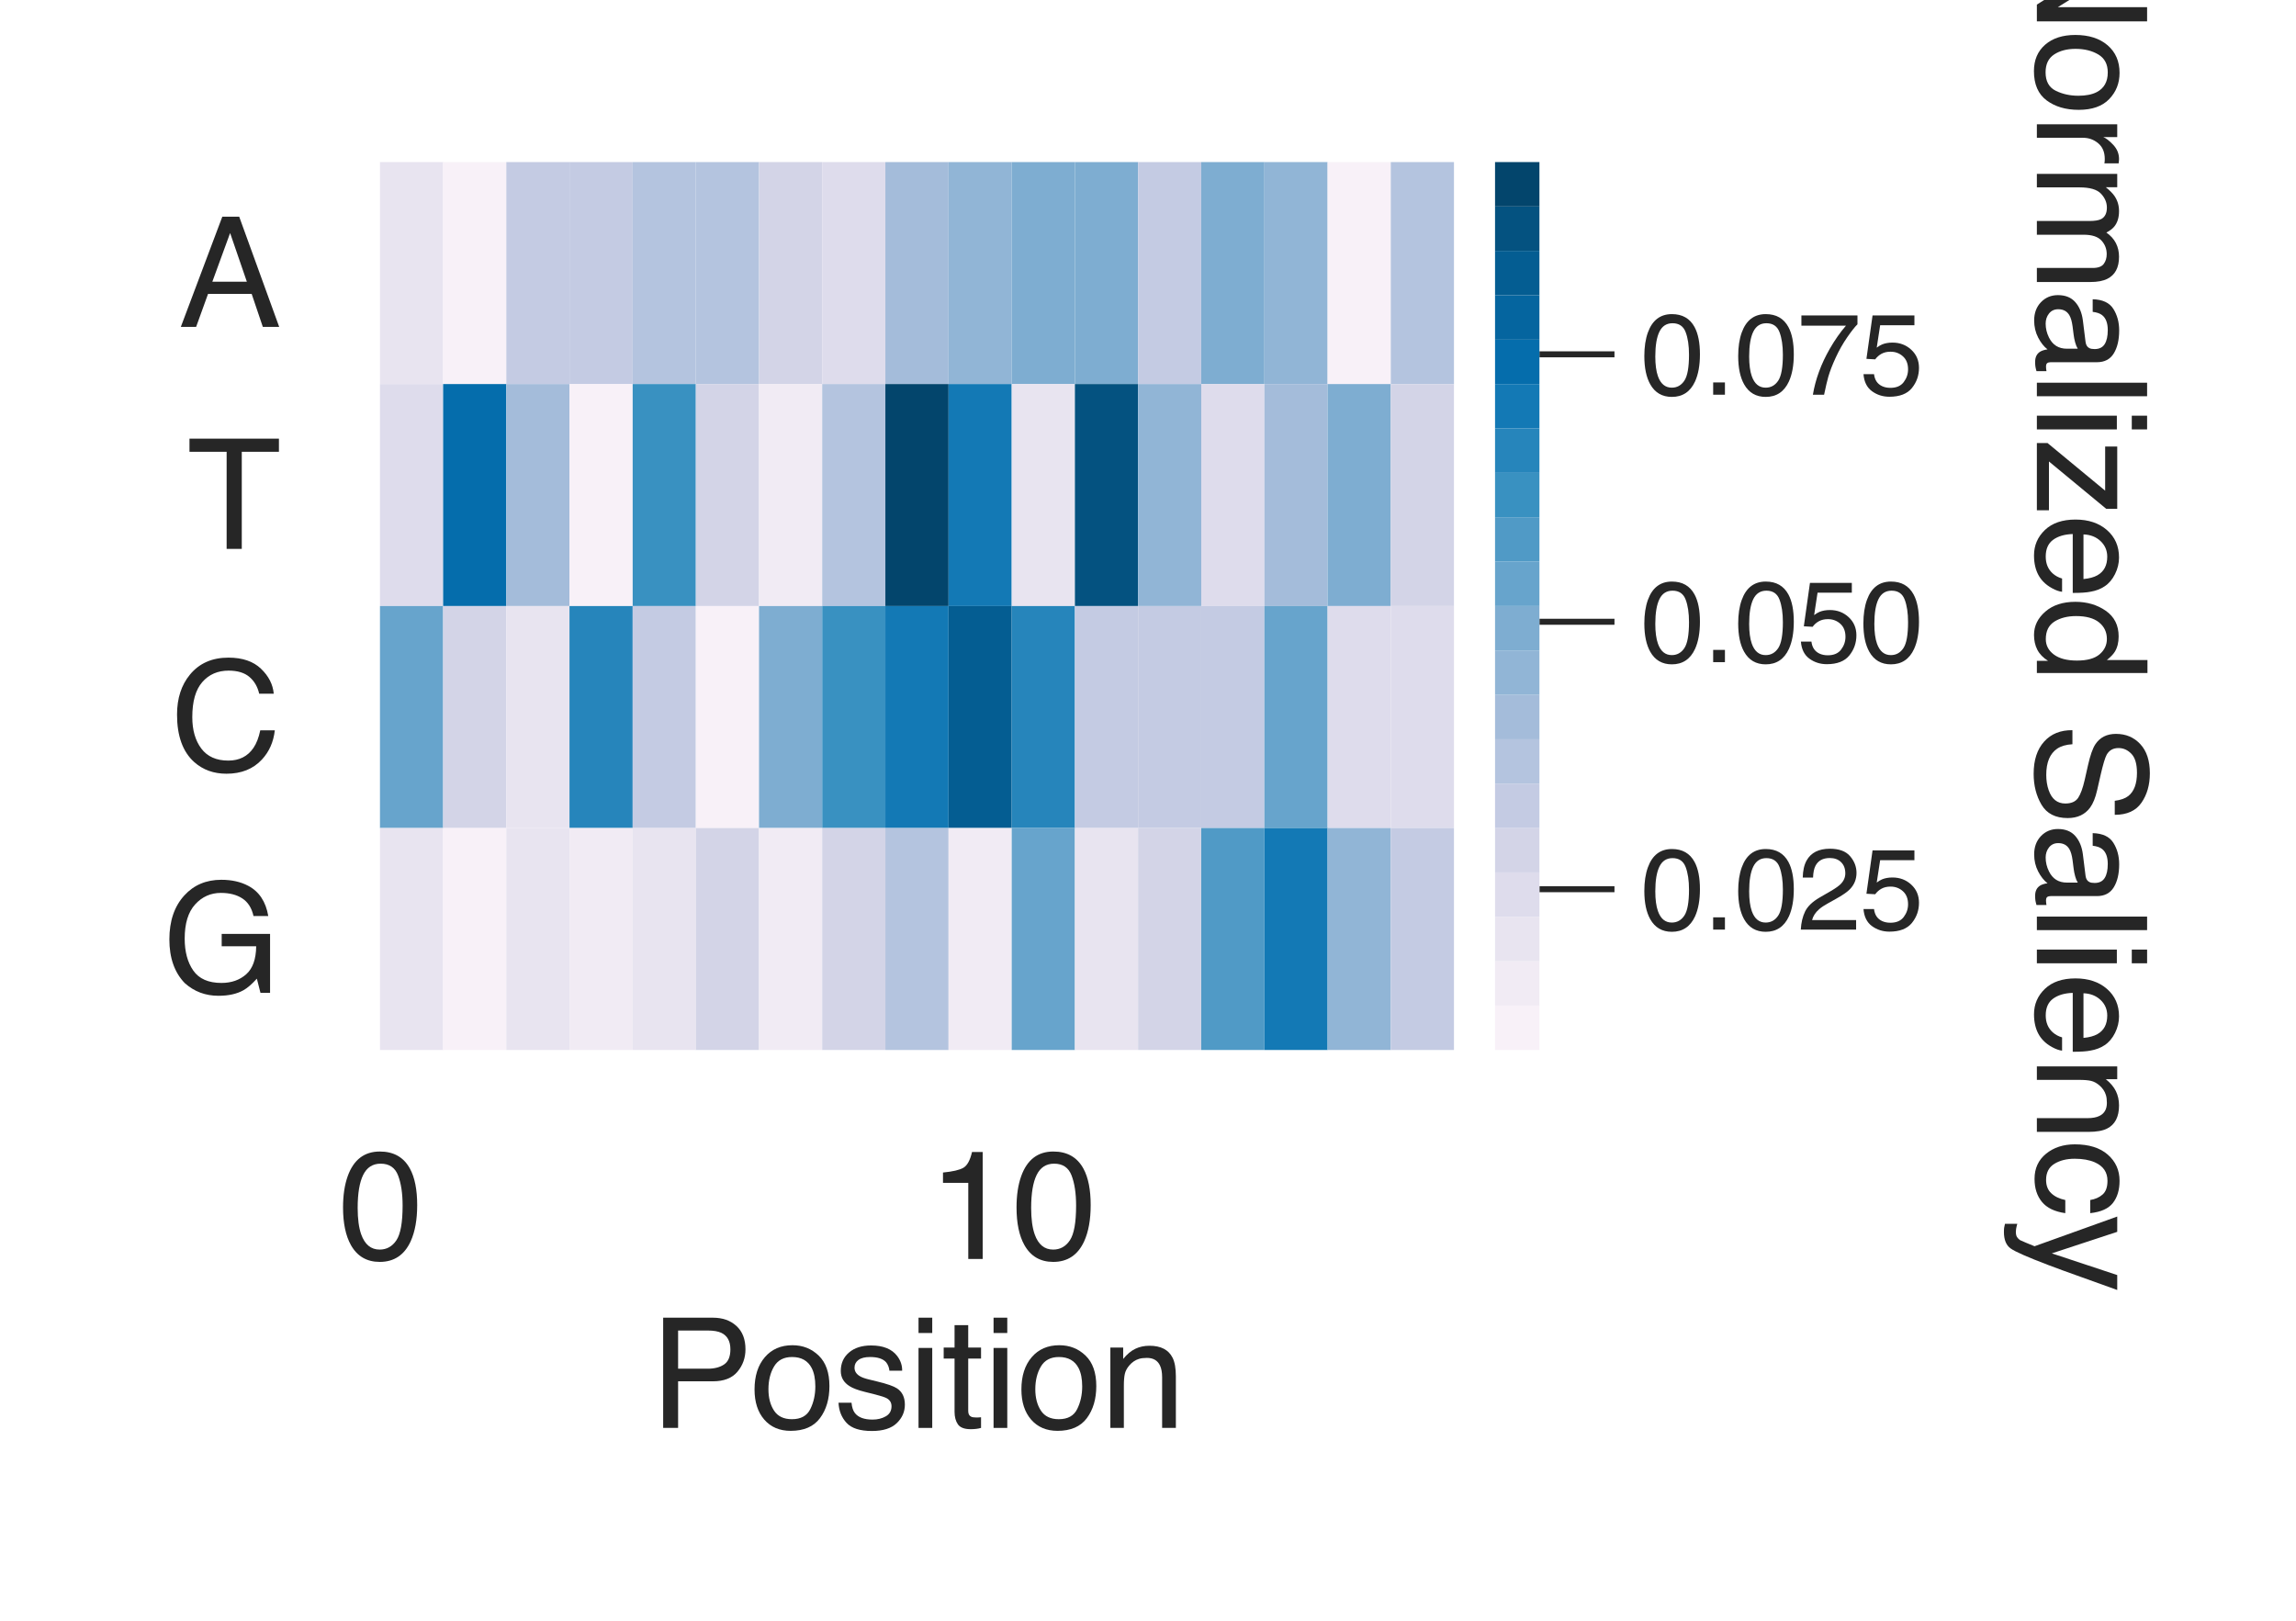 <?xml version="1.0" encoding="utf-8" standalone="no"?>
<!DOCTYPE svg PUBLIC "-//W3C//DTD SVG 1.1//EN"
  "http://www.w3.org/Graphics/SVG/1.1/DTD/svg11.dtd">
<svg height="216pt" version="1.1" viewBox="0 0 306 216" width="306pt" xmlns="http://www.w3.org/2000/svg" xmlns:xlink="http://www.w3.org/1999/xlink">
 <defs>
  <style type="text/css">*{stroke-linecap:butt;stroke-linejoin:round;}</style>
 </defs>
 <g id="figure_1">
  <g id="patch_1">
   <path d="M 0 216 
L 306 216 
L 306 0 
L 0 0 
z
" style="fill:#ffffff;"/>
  </g>
  <g id="axes_1">
   <g id="patch_2">
    <path d="M 50.64 139.94 
L 193.777 139.94 
L 193.777 21.6 
L 50.64 21.6 
z
" style="fill:#ffffff;"/>
   </g>
   <g id="matplotlib.axis_1">
    <g id="xtick_1">
     <g id="text_1">
      <!-- 0 -->
      <g style="fill:#262626;" transform="translate(45.079 167.787)scale(0.2 -0.2)">
       <defs>
        <path d="M 1731 4475 
Q 2600 4475 2988 3759 
Q 3288 3206 3288 2244 
Q 3288 1331 3016 734 
Q 2622 -122 1728 -122 
Q 922 -122 528 578 
Q 200 1163 200 2147 
Q 200 2909 397 3456 
Q 766 4475 1731 4475 
z
M 1725 391 
Q 2163 391 2422 778 
Q 2681 1166 2681 2222 
Q 2681 2984 2493 3476 
Q 2306 3969 1766 3969 
Q 1269 3969 1039 3501 
Q 809 3034 809 2125 
Q 809 1441 956 1025 
Q 1181 391 1725 391 
z
" id="Helvetica-30" transform="scale(0.016)"/>
       </defs>
       <use xlink:href="#Helvetica-30"/>
      </g>
     </g>
    </g>
    <g id="xtick_2">
     <g id="text_2">
      <!-- 10 -->
      <g style="fill:#262626;" transform="translate(123.716 167.787)scale(0.2 -0.2)">
       <defs>
        <path d="M 613 3169 
L 613 3600 
Q 1222 3659 1462 3798 
Q 1703 3938 1822 4456 
L 2266 4456 
L 2266 0 
L 1666 0 
L 1666 3169 
L 613 3169 
z
" id="Helvetica-31" transform="scale(0.016)"/>
       </defs>
       <use xlink:href="#Helvetica-31"/>
       <use x="55.615" xlink:href="#Helvetica-30"/>
      </g>
     </g>
    </g>
    <g id="text_3">
     <!-- Position -->
     <g style="fill:#262626;" transform="translate(86.633 190.303)scale(0.2 -0.2)">
      <defs>
       <path d="M 547 4591 
L 2613 4591 
Q 3225 4591 3600 4245 
Q 3975 3900 3975 3275 
Q 3975 2738 3640 2339 
Q 3306 1941 2613 1941 
L 1169 1941 
L 1169 0 
L 547 0 
L 547 4591 
z
M 3347 3272 
Q 3347 3778 2972 3959 
Q 2766 4056 2406 4056 
L 1169 4056 
L 1169 2466 
L 2406 2466 
Q 2825 2466 3086 2644 
Q 3347 2822 3347 3272 
z
" id="Helvetica-50" transform="scale(0.016)"/>
       <path d="M 1741 363 
Q 2300 363 2508 786 
Q 2716 1209 2716 1728 
Q 2716 2197 2566 2491 
Q 2328 2953 1747 2953 
Q 1231 2953 997 2559 
Q 763 2166 763 1609 
Q 763 1075 997 719 
Q 1231 363 1741 363 
z
M 1763 3444 
Q 2409 3444 2856 3012 
Q 3303 2581 3303 1744 
Q 3303 934 2909 406 
Q 2516 -122 1688 -122 
Q 997 -122 590 345 
Q 184 813 184 1600 
Q 184 2444 612 2944 
Q 1041 3444 1763 3444 
z
M 1744 3428 
L 1744 3428 
z
" id="Helvetica-6f" transform="scale(0.016)"/>
       <path d="M 747 1050 
Q 772 769 888 619 
Q 1100 347 1625 347 
Q 1938 347 2175 483 
Q 2413 619 2413 903 
Q 2413 1119 2222 1231 
Q 2100 1300 1741 1391 
L 1294 1503 
Q 866 1609 663 1741 
Q 300 1969 300 2372 
Q 300 2847 642 3140 
Q 984 3434 1563 3434 
Q 2319 3434 2653 2991 
Q 2863 2709 2856 2384 
L 2325 2384 
Q 2309 2575 2191 2731 
Q 1997 2953 1519 2953 
Q 1200 2953 1036 2831 
Q 872 2709 872 2509 
Q 872 2291 1088 2159 
Q 1213 2081 1456 2022 
L 1828 1931 
Q 2434 1784 2641 1647 
Q 2969 1431 2969 969 
Q 2969 522 2630 197 
Q 2291 -128 1597 -128 
Q 850 -128 539 211 
Q 228 550 206 1050 
L 747 1050 
z
M 1578 3428 
L 1578 3428 
z
" id="Helvetica-73" transform="scale(0.016)"/>
       <path d="M 413 3331 
L 984 3331 
L 984 0 
L 413 0 
L 413 3331 
z
M 413 4591 
L 984 4591 
L 984 3953 
L 413 3953 
L 413 4591 
z
" id="Helvetica-69" transform="scale(0.016)"/>
       <path d="M 525 4281 
L 1094 4281 
L 1094 3347 
L 1628 3347 
L 1628 2888 
L 1094 2888 
L 1094 703 
Q 1094 528 1213 469 
Q 1278 434 1431 434 
Q 1472 434 1519 436 
Q 1566 438 1628 444 
L 1628 0 
Q 1531 -28 1426 -40 
Q 1322 -53 1200 -53 
Q 806 -53 665 148 
Q 525 350 525 672 
L 525 2888 
L 72 2888 
L 72 3347 
L 525 3347 
L 525 4281 
z
" id="Helvetica-74" transform="scale(0.016)"/>
       <path d="M 413 3347 
L 947 3347 
L 947 2872 
Q 1184 3166 1450 3294 
Q 1716 3422 2041 3422 
Q 2753 3422 3003 2925 
Q 3141 2653 3141 2147 
L 3141 0 
L 2569 0 
L 2569 2109 
Q 2569 2416 2478 2603 
Q 2328 2916 1934 2916 
Q 1734 2916 1606 2875 
Q 1375 2806 1200 2600 
Q 1059 2434 1017 2257 
Q 975 2081 975 1753 
L 975 0 
L 413 0 
L 413 3347 
z
M 1734 3428 
L 1734 3428 
z
" id="Helvetica-6e" transform="scale(0.016)"/>
      </defs>
      <use xlink:href="#Helvetica-50"/>
      <use x="66.699" xlink:href="#Helvetica-6f"/>
      <use x="122.314" xlink:href="#Helvetica-73"/>
      <use x="172.314" xlink:href="#Helvetica-69"/>
      <use x="194.531" xlink:href="#Helvetica-74"/>
      <use x="222.314" xlink:href="#Helvetica-69"/>
      <use x="244.531" xlink:href="#Helvetica-6f"/>
      <use x="300.146" xlink:href="#Helvetica-6e"/>
     </g>
    </g>
   </g>
   <g id="matplotlib.axis_2">
    <g id="ytick_1">
     <g id="text_4">
      <!-- A -->
      <g style="fill:#262626;" transform="translate(23.799 43.566)scale(0.2 -0.2)">
       <defs>
        <path d="M 2844 1881 
L 2147 3909 
L 1406 1881 
L 2844 1881 
z
M 1822 4591 
L 2525 4591 
L 4191 0 
L 3509 0 
L 3044 1375 
L 1228 1375 
L 731 0 
L 94 0 
L 1822 4591 
z
M 2144 4591 
L 2144 4591 
z
" id="Helvetica-41" transform="scale(0.016)"/>
       </defs>
       <use xlink:href="#Helvetica-41"/>
      </g>
     </g>
    </g>
    <g id="ytick_2">
     <g id="text_5">
      <!-- T -->
      <g style="fill:#262626;" transform="translate(24.924 73.151)scale(0.2 -0.2)">
       <defs>
        <path d="M 3828 4591 
L 3828 4044 
L 2281 4044 
L 2281 0 
L 1650 0 
L 1650 4044 
L 103 4044 
L 103 4591 
L 3828 4591 
z
" id="Helvetica-54" transform="scale(0.016)"/>
       </defs>
       <use xlink:href="#Helvetica-54"/>
      </g>
     </g>
    </g>
    <g id="ytick_3">
     <g id="text_6">
      <!-- C -->
      <g style="fill:#262626;" transform="translate(22.696 102.736)scale(0.2 -0.2)">
       <defs>
        <path d="M 2422 4716 
Q 3294 4716 3775 4256 
Q 4256 3797 4309 3213 
L 3703 3213 
Q 3600 3656 3292 3915 
Q 2984 4175 2428 4175 
Q 1750 4175 1333 3698 
Q 916 3222 916 2238 
Q 916 1431 1292 929 
Q 1669 428 2416 428 
Q 3103 428 3463 956 
Q 3653 1234 3747 1688 
L 4353 1688 
Q 4272 963 3816 472 
Q 3269 -119 2341 -119 
Q 1541 -119 997 366 
Q 281 1006 281 2344 
Q 281 3359 819 4009 
Q 1400 4716 2422 4716 
z
M 2297 4716 
L 2297 4716 
z
" id="Helvetica-43" transform="scale(0.016)"/>
       </defs>
       <use xlink:href="#Helvetica-43"/>
      </g>
     </g>
    </g>
    <g id="ytick_4">
     <g id="text_7">
      <!-- G -->
      <g style="fill:#262626;" transform="translate(21.584 132.321)scale(0.2 -0.2)">
       <defs>
        <path d="M 2472 4709 
Q 3119 4709 3591 4459 
Q 4275 4100 4428 3200 
L 3813 3200 
Q 3700 3703 3347 3933 
Q 2994 4163 2456 4163 
Q 1819 4163 1383 3684 
Q 947 3206 947 2259 
Q 947 1441 1306 927 
Q 1666 413 2478 413 
Q 3100 413 3508 773 
Q 3916 1134 3925 1941 
L 2488 1941 
L 2488 2456 
L 4503 2456 
L 4503 0 
L 4103 0 
L 3953 591 
Q 3638 244 3394 109 
Q 2984 -122 2353 -122 
Q 1538 -122 950 406 
Q 309 1069 309 2225 
Q 309 3378 934 4059 
Q 1528 4709 2472 4709 
z
M 2369 4716 
L 2369 4716 
z
" id="Helvetica-47" transform="scale(0.016)"/>
       </defs>
       <use xlink:href="#Helvetica-47"/>
      </g>
     </g>
    </g>
   </g>
   <g id="QuadMesh_1">
    <path clip-path="url(#p5a7e653852)" d="M 50.64 21.6 
L 59.06 21.6 
L 59.06 51.185 
L 50.64 51.185 
L 50.64 21.6 
" style="fill:#e8e4f0;"/>
    <path clip-path="url(#p5a7e653852)" d="M 59.06 21.6 
L 67.48 21.6 
L 67.48 51.185 
L 59.06 51.185 
L 59.06 21.6 
" style="fill:#f8f1f8;"/>
    <path clip-path="url(#p5a7e653852)" d="M 67.48 21.6 
L 75.899 21.6 
L 75.899 51.185 
L 67.48 51.185 
L 67.48 21.6 
" style="fill:#c4cbe3;"/>
    <path clip-path="url(#p5a7e653852)" d="M 75.899 21.6 
L 84.319 21.6 
L 84.319 51.185 
L 75.899 51.185 
L 75.899 21.6 
" style="fill:#c4cbe3;"/>
    <path clip-path="url(#p5a7e653852)" d="M 84.319 21.6 
L 92.739 21.6 
L 92.739 51.185 
L 84.319 51.185 
L 84.319 21.6 
" style="fill:#b4c4df;"/>
    <path clip-path="url(#p5a7e653852)" d="M 92.739 21.6 
L 101.159 21.6 
L 101.159 51.185 
L 92.739 51.185 
L 92.739 21.6 
" style="fill:#b4c4df;"/>
    <path clip-path="url(#p5a7e653852)" d="M 101.159 21.6 
L 109.579 21.6 
L 109.579 51.185 
L 101.159 51.185 
L 101.159 21.6 
" style="fill:#d3d4e7;"/>
    <path clip-path="url(#p5a7e653852)" d="M 109.579 21.6 
L 117.998 21.6 
L 117.998 51.185 
L 109.579 51.185 
L 109.579 21.6 
" style="fill:#dedcec;"/>
    <path clip-path="url(#p5a7e653852)" d="M 117.998 21.6 
L 126.418 21.6 
L 126.418 51.185 
L 117.998 51.185 
L 117.998 21.6 
" style="fill:#a4bcda;"/>
    <path clip-path="url(#p5a7e653852)" d="M 126.418 21.6 
L 134.838 21.6 
L 134.838 51.185 
L 126.418 51.185 
L 126.418 21.6 
" style="fill:#91b5d6;"/>
    <path clip-path="url(#p5a7e653852)" d="M 134.838 21.6 
L 143.258 21.6 
L 143.258 51.185 
L 134.838 51.185 
L 134.838 21.6 
" style="fill:#7eadd1;"/>
    <path clip-path="url(#p5a7e653852)" d="M 143.258 21.6 
L 151.678 21.6 
L 151.678 51.185 
L 143.258 51.185 
L 143.258 21.6 
" style="fill:#7eadd1;"/>
    <path clip-path="url(#p5a7e653852)" d="M 151.678 21.6 
L 160.097 21.6 
L 160.097 51.185 
L 151.678 51.185 
L 151.678 21.6 
" style="fill:#c4cbe3;"/>
    <path clip-path="url(#p5a7e653852)" d="M 160.097 21.6 
L 168.517 21.6 
L 168.517 51.185 
L 160.097 51.185 
L 160.097 21.6 
" style="fill:#7eadd1;"/>
    <path clip-path="url(#p5a7e653852)" d="M 168.517 21.6 
L 176.937 21.6 
L 176.937 51.185 
L 168.517 51.185 
L 168.517 21.6 
" style="fill:#91b5d6;"/>
    <path clip-path="url(#p5a7e653852)" d="M 176.937 21.6 
L 185.357 21.6 
L 185.357 51.185 
L 176.937 51.185 
L 176.937 21.6 
" style="fill:#f8f1f8;"/>
    <path clip-path="url(#p5a7e653852)" d="M 185.357 21.6 
L 193.777 21.6 
L 193.777 51.185 
L 185.357 51.185 
L 185.357 21.6 
" style="fill:#b4c4df;"/>
    <path clip-path="url(#p5a7e653852)" d="M 50.64 51.185 
L 59.06 51.185 
L 59.06 80.77 
L 50.64 80.77 
L 50.64 51.185 
" style="fill:#dedcec;"/>
    <path clip-path="url(#p5a7e653852)" d="M 59.06 51.185 
L 67.48 51.185 
L 67.48 80.77 
L 59.06 80.77 
L 59.06 51.185 
" style="fill:#056dac;"/>
    <path clip-path="url(#p5a7e653852)" d="M 67.48 51.185 
L 75.899 51.185 
L 75.899 80.77 
L 67.48 80.77 
L 67.48 51.185 
" style="fill:#a4bcda;"/>
    <path clip-path="url(#p5a7e653852)" d="M 75.899 51.185 
L 84.319 51.185 
L 84.319 80.77 
L 75.899 80.77 
L 75.899 51.185 
" style="fill:#f8f1f8;"/>
    <path clip-path="url(#p5a7e653852)" d="M 84.319 51.185 
L 92.739 51.185 
L 92.739 80.77 
L 84.319 80.77 
L 84.319 51.185 
" style="fill:#3991c1;"/>
    <path clip-path="url(#p5a7e653852)" d="M 92.739 51.185 
L 101.159 51.185 
L 101.159 80.77 
L 92.739 80.77 
L 92.739 51.185 
" style="fill:#d3d4e7;"/>
    <path clip-path="url(#p5a7e653852)" d="M 101.159 51.185 
L 109.579 51.185 
L 109.579 80.77 
L 101.159 80.77 
L 101.159 51.185 
" style="fill:#f1ebf4;"/>
    <path clip-path="url(#p5a7e653852)" d="M 109.579 51.185 
L 117.998 51.185 
L 117.998 80.77 
L 109.579 80.77 
L 109.579 51.185 
" style="fill:#b4c4df;"/>
    <path clip-path="url(#p5a7e653852)" d="M 117.998 51.185 
L 126.418 51.185 
L 126.418 80.77 
L 117.998 80.77 
L 117.998 51.185 
" style="fill:#03456c;"/>
    <path clip-path="url(#p5a7e653852)" d="M 126.418 51.185 
L 134.838 51.185 
L 134.838 80.77 
L 126.418 80.77 
L 126.418 51.185 
" style="fill:#1379b5;"/>
    <path clip-path="url(#p5a7e653852)" d="M 134.838 51.185 
L 143.258 51.185 
L 143.258 80.77 
L 134.838 80.77 
L 134.838 51.185 
" style="fill:#e8e4f0;"/>
    <path clip-path="url(#p5a7e653852)" d="M 143.258 51.185 
L 151.678 51.185 
L 151.678 80.77 
L 143.258 80.77 
L 143.258 51.185 
" style="fill:#045280;"/>
    <path clip-path="url(#p5a7e653852)" d="M 151.678 51.185 
L 160.097 51.185 
L 160.097 80.77 
L 151.678 80.77 
L 151.678 51.185 
" style="fill:#91b5d6;"/>
    <path clip-path="url(#p5a7e653852)" d="M 160.097 51.185 
L 168.517 51.185 
L 168.517 80.77 
L 160.097 80.77 
L 160.097 51.185 
" style="fill:#dedcec;"/>
    <path clip-path="url(#p5a7e653852)" d="M 168.517 51.185 
L 176.937 51.185 
L 176.937 80.77 
L 168.517 80.77 
L 168.517 51.185 
" style="fill:#a4bcda;"/>
    <path clip-path="url(#p5a7e653852)" d="M 176.937 51.185 
L 185.357 51.185 
L 185.357 80.77 
L 176.937 80.77 
L 176.937 51.185 
" style="fill:#7eadd1;"/>
    <path clip-path="url(#p5a7e653852)" d="M 185.357 51.185 
L 193.777 51.185 
L 193.777 80.77 
L 185.357 80.77 
L 185.357 51.185 
" style="fill:#d3d4e7;"/>
    <path clip-path="url(#p5a7e653852)" d="M 50.64 80.77 
L 59.06 80.77 
L 59.06 110.355 
L 50.64 110.355 
L 50.64 80.77 
" style="fill:#67a4cc;"/>
    <path clip-path="url(#p5a7e653852)" d="M 59.06 80.77 
L 67.48 80.77 
L 67.48 110.355 
L 59.06 110.355 
L 59.06 80.77 
" style="fill:#d3d4e7;"/>
    <path clip-path="url(#p5a7e653852)" d="M 67.48 80.77 
L 75.899 80.77 
L 75.899 110.355 
L 67.48 110.355 
L 67.48 80.77 
" style="fill:#e8e4f0;"/>
    <path clip-path="url(#p5a7e653852)" d="M 75.899 80.77 
L 84.319 80.77 
L 84.319 110.355 
L 75.899 110.355 
L 75.899 80.77 
" style="fill:#2685bb;"/>
    <path clip-path="url(#p5a7e653852)" d="M 84.319 80.77 
L 92.739 80.77 
L 92.739 110.355 
L 84.319 110.355 
L 84.319 80.77 
" style="fill:#c4cbe3;"/>
    <path clip-path="url(#p5a7e653852)" d="M 92.739 80.77 
L 101.159 80.77 
L 101.159 110.355 
L 92.739 110.355 
L 92.739 80.77 
" style="fill:#f8f1f8;"/>
    <path clip-path="url(#p5a7e653852)" d="M 101.159 80.77 
L 109.579 80.77 
L 109.579 110.355 
L 101.159 110.355 
L 101.159 80.77 
" style="fill:#7eadd1;"/>
    <path clip-path="url(#p5a7e653852)" d="M 109.579 80.77 
L 117.998 80.77 
L 117.998 110.355 
L 109.579 110.355 
L 109.579 80.77 
" style="fill:#3991c1;"/>
    <path clip-path="url(#p5a7e653852)" d="M 117.998 80.77 
L 126.418 80.77 
L 126.418 110.355 
L 117.998 110.355 
L 117.998 80.77 
" style="fill:#1379b5;"/>
    <path clip-path="url(#p5a7e653852)" d="M 126.418 80.77 
L 134.838 80.77 
L 134.838 110.355 
L 126.418 110.355 
L 126.418 80.77 
" style="fill:#045d92;"/>
    <path clip-path="url(#p5a7e653852)" d="M 134.838 80.77 
L 143.258 80.77 
L 143.258 110.355 
L 134.838 110.355 
L 134.838 80.77 
" style="fill:#2685bb;"/>
    <path clip-path="url(#p5a7e653852)" d="M 143.258 80.77 
L 151.678 80.77 
L 151.678 110.355 
L 143.258 110.355 
L 143.258 80.77 
" style="fill:#c4cbe3;"/>
    <path clip-path="url(#p5a7e653852)" d="M 151.678 80.77 
L 160.097 80.77 
L 160.097 110.355 
L 151.678 110.355 
L 151.678 80.77 
" style="fill:#c4cbe3;"/>
    <path clip-path="url(#p5a7e653852)" d="M 160.097 80.77 
L 168.517 80.77 
L 168.517 110.355 
L 160.097 110.355 
L 160.097 80.77 
" style="fill:#c4cbe3;"/>
    <path clip-path="url(#p5a7e653852)" d="M 168.517 80.77 
L 176.937 80.77 
L 176.937 110.355 
L 168.517 110.355 
L 168.517 80.77 
" style="fill:#67a4cc;"/>
    <path clip-path="url(#p5a7e653852)" d="M 176.937 80.77 
L 185.357 80.77 
L 185.357 110.355 
L 176.937 110.355 
L 176.937 80.77 
" style="fill:#dedcec;"/>
    <path clip-path="url(#p5a7e653852)" d="M 185.357 80.77 
L 193.777 80.77 
L 193.777 110.355 
L 185.357 110.355 
L 185.357 80.77 
" style="fill:#dedcec;"/>
    <path clip-path="url(#p5a7e653852)" d="M 50.64 110.355 
L 59.06 110.355 
L 59.06 139.94 
L 50.64 139.94 
L 50.64 110.355 
" style="fill:#e8e4f0;"/>
    <path clip-path="url(#p5a7e653852)" d="M 59.06 110.355 
L 67.48 110.355 
L 67.48 139.94 
L 59.06 139.94 
L 59.06 110.355 
" style="fill:#f8f1f8;"/>
    <path clip-path="url(#p5a7e653852)" d="M 67.48 110.355 
L 75.899 110.355 
L 75.899 139.94 
L 67.48 139.94 
L 67.48 110.355 
" style="fill:#e8e4f0;"/>
    <path clip-path="url(#p5a7e653852)" d="M 75.899 110.355 
L 84.319 110.355 
L 84.319 139.94 
L 75.899 139.94 
L 75.899 110.355 
" style="fill:#f1ebf4;"/>
    <path clip-path="url(#p5a7e653852)" d="M 84.319 110.355 
L 92.739 110.355 
L 92.739 139.94 
L 84.319 139.94 
L 84.319 110.355 
" style="fill:#e8e4f0;"/>
    <path clip-path="url(#p5a7e653852)" d="M 92.739 110.355 
L 101.159 110.355 
L 101.159 139.94 
L 92.739 139.94 
L 92.739 110.355 
" style="fill:#d3d4e7;"/>
    <path clip-path="url(#p5a7e653852)" d="M 101.159 110.355 
L 109.579 110.355 
L 109.579 139.94 
L 101.159 139.94 
L 101.159 110.355 
" style="fill:#f1ebf4;"/>
    <path clip-path="url(#p5a7e653852)" d="M 109.579 110.355 
L 117.998 110.355 
L 117.998 139.94 
L 109.579 139.94 
L 109.579 110.355 
" style="fill:#d3d4e7;"/>
    <path clip-path="url(#p5a7e653852)" d="M 117.998 110.355 
L 126.418 110.355 
L 126.418 139.94 
L 117.998 139.94 
L 117.998 110.355 
" style="fill:#b4c4df;"/>
    <path clip-path="url(#p5a7e653852)" d="M 126.418 110.355 
L 134.838 110.355 
L 134.838 139.94 
L 126.418 139.94 
L 126.418 110.355 
" style="fill:#f1ebf4;"/>
    <path clip-path="url(#p5a7e653852)" d="M 134.838 110.355 
L 143.258 110.355 
L 143.258 139.94 
L 134.838 139.94 
L 134.838 110.355 
" style="fill:#67a4cc;"/>
    <path clip-path="url(#p5a7e653852)" d="M 143.258 110.355 
L 151.678 110.355 
L 151.678 139.94 
L 143.258 139.94 
L 143.258 110.355 
" style="fill:#e8e4f0;"/>
    <path clip-path="url(#p5a7e653852)" d="M 151.678 110.355 
L 160.097 110.355 
L 160.097 139.94 
L 151.678 139.94 
L 151.678 110.355 
" style="fill:#d3d4e7;"/>
    <path clip-path="url(#p5a7e653852)" d="M 160.097 110.355 
L 168.517 110.355 
L 168.517 139.94 
L 160.097 139.94 
L 160.097 110.355 
" style="fill:#509ac6;"/>
    <path clip-path="url(#p5a7e653852)" d="M 168.517 110.355 
L 176.937 110.355 
L 176.937 139.94 
L 168.517 139.94 
L 168.517 110.355 
" style="fill:#1379b5;"/>
    <path clip-path="url(#p5a7e653852)" d="M 176.937 110.355 
L 185.357 110.355 
L 185.357 139.94 
L 176.937 139.94 
L 176.937 110.355 
" style="fill:#91b5d6;"/>
    <path clip-path="url(#p5a7e653852)" d="M 185.357 110.355 
L 193.777 110.355 
L 193.777 139.94 
L 185.357 139.94 
L 185.357 110.355 
" style="fill:#c4cbe3;"/>
   </g>
  </g>
  <g id="axes_2">
   <g id="patch_3">
    <path d="M 199.252 139.94 
L 205.169 139.94 
L 205.169 21.6 
L 199.252 21.6 
z
" style="fill:#ffffff;"/>
   </g>
   <g id="patch_4">
    <path clip-path="url(#p7b1c0b5a10)" d="M 199.252 139.94 
L 199.252 134.023 
L 199.252 27.517 
L 199.252 21.6 
L 205.169 21.6 
L 205.169 27.517 
L 205.169 134.023 
L 205.169 139.94 
L 205.169 139.94 
z
" style="fill:#ffffff;stroke:#ffffff;stroke-linejoin:miter;stroke-width:0.01;"/>
   </g>
   <g id="matplotlib.axis_3"/>
   <g id="matplotlib.axis_4">
    <g id="ytick_5">
     <g id="line2d_1">
      <defs>
       <path d="M 0 0 
L 10 0 
" id="m46296b8df1" style="stroke:#262626;stroke-width:0.8;"/>
      </defs>
      <g>
       <use style="fill:#262626;stroke:#262626;stroke-width:0.8;" x="205.169" xlink:href="#m46296b8df1" y="118.51"/>
      </g>
     </g>
     <g id="text_8">
      <!-- 0.025 -->
      <g style="fill:#262626;" transform="translate(218.669 123.891)scale(0.15 -0.15)">
       <defs>
        <path d="M 547 681 
L 1200 681 
L 1200 0 
L 547 0 
L 547 681 
z
" id="Helvetica-2e" transform="scale(0.016)"/>
        <path d="M 200 0 
Q 231 578 439 1006 
Q 647 1434 1250 1784 
L 1850 2131 
Q 2253 2366 2416 2531 
Q 2672 2791 2672 3125 
Q 2672 3516 2437 3745 
Q 2203 3975 1813 3975 
Q 1234 3975 1013 3538 
Q 894 3303 881 2888 
L 309 2888 
Q 319 3472 525 3841 
Q 891 4491 1816 4491 
Q 2584 4491 2939 4075 
Q 3294 3659 3294 3150 
Q 3294 2613 2916 2231 
Q 2697 2009 2131 1694 
L 1703 1456 
Q 1397 1288 1222 1134 
Q 909 863 828 531 
L 3272 531 
L 3272 0 
L 200 0 
z
" id="Helvetica-32" transform="scale(0.016)"/>
        <path d="M 791 1141 
Q 847 659 1238 475 
Q 1438 381 1700 381 
Q 2200 381 2440 700 
Q 2681 1019 2681 1406 
Q 2681 1875 2395 2131 
Q 2109 2388 1709 2388 
Q 1419 2388 1211 2275 
Q 1003 2163 856 1963 
L 369 1991 
L 709 4400 
L 3034 4400 
L 3034 3856 
L 1131 3856 
L 941 2613 
Q 1097 2731 1238 2791 
Q 1488 2894 1816 2894 
Q 2431 2894 2859 2497 
Q 3288 2100 3288 1491 
Q 3288 856 2895 371 
Q 2503 -113 1644 -113 
Q 1097 -113 676 195 
Q 256 503 206 1141 
L 791 1141 
z
" id="Helvetica-35" transform="scale(0.016)"/>
       </defs>
       <use xlink:href="#Helvetica-30"/>
       <use x="55.615" xlink:href="#Helvetica-2e"/>
       <use x="83.398" xlink:href="#Helvetica-30"/>
       <use x="139.014" xlink:href="#Helvetica-32"/>
       <use x="194.629" xlink:href="#Helvetica-35"/>
      </g>
     </g>
    </g>
    <g id="ytick_6">
     <g id="line2d_2">
      <g>
       <use style="fill:#262626;stroke:#262626;stroke-width:0.8;" x="205.169" xlink:href="#m46296b8df1" y="82.867"/>
      </g>
     </g>
     <g id="text_9">
      <!-- 0.050 -->
      <g style="fill:#262626;" transform="translate(218.669 88.247)scale(0.15 -0.15)">
       <use xlink:href="#Helvetica-30"/>
       <use x="55.615" xlink:href="#Helvetica-2e"/>
       <use x="83.398" xlink:href="#Helvetica-30"/>
       <use x="139.014" xlink:href="#Helvetica-35"/>
       <use x="194.629" xlink:href="#Helvetica-30"/>
      </g>
     </g>
    </g>
    <g id="ytick_7">
     <g id="line2d_3">
      <g>
       <use style="fill:#262626;stroke:#262626;stroke-width:0.8;" x="205.169" xlink:href="#m46296b8df1" y="47.224"/>
      </g>
     </g>
     <g id="text_10">
      <!-- 0.075 -->
      <g style="fill:#262626;" transform="translate(218.669 52.604)scale(0.15 -0.15)">
       <defs>
        <path d="M 3347 4400 
L 3347 3909 
Q 3131 3700 2773 3181 
Q 2416 2663 2141 2063 
Q 1869 1478 1728 997 
Q 1638 688 1494 0 
L 872 0 
Q 1084 1281 1809 2550 
Q 2238 3294 2709 3834 
L 234 3834 
L 234 4400 
L 3347 4400 
z
" id="Helvetica-37" transform="scale(0.016)"/>
       </defs>
       <use xlink:href="#Helvetica-30"/>
       <use x="55.615" xlink:href="#Helvetica-2e"/>
       <use x="83.398" xlink:href="#Helvetica-30"/>
       <use x="139.014" xlink:href="#Helvetica-37"/>
       <use x="194.629" xlink:href="#Helvetica-35"/>
      </g>
     </g>
    </g>
    <g id="text_11">
     <!-- Normalized Saliency -->
     <g style="fill:#262626;" transform="translate(271.464 -10.374)rotate(-270)scale(0.2 -0.2)">
      <defs>
       <path d="M 488 4591 
L 1222 4591 
L 3541 872 
L 3541 4591 
L 4131 4591 
L 4131 0 
L 3434 0 
L 1081 3716 
L 1081 0 
L 488 0 
L 488 4591 
z
M 2269 4591 
L 2269 4591 
z
" id="Helvetica-4e" transform="scale(0.016)"/>
       <path d="M 428 3347 
L 963 3347 
L 963 2769 
Q 1028 2938 1284 3180 
Q 1541 3422 1875 3422 
Q 1891 3422 1928 3419 
Q 1966 3416 2056 3406 
L 2056 2813 
Q 2006 2822 1964 2825 
Q 1922 2828 1872 2828 
Q 1447 2828 1219 2554 
Q 991 2281 991 1925 
L 991 0 
L 428 0 
L 428 3347 
z
" id="Helvetica-72" transform="scale(0.016)"/>
       <path d="M 413 3347 
L 969 3347 
L 969 2872 
Q 1169 3119 1331 3231 
Q 1609 3422 1963 3422 
Q 2363 3422 2606 3225 
Q 2744 3113 2856 2894 
Q 3044 3163 3297 3292 
Q 3550 3422 3866 3422 
Q 4541 3422 4784 2934 
Q 4916 2672 4916 2228 
L 4916 0 
L 4331 0 
L 4331 2325 
Q 4331 2659 4164 2784 
Q 3997 2909 3756 2909 
Q 3425 2909 3186 2687 
Q 2947 2466 2947 1947 
L 2947 0 
L 2375 0 
L 2375 2184 
Q 2375 2525 2294 2681 
Q 2166 2916 1816 2916 
Q 1497 2916 1236 2669 
Q 975 2422 975 1775 
L 975 0 
L 413 0 
L 413 3347 
z
" id="Helvetica-6d" transform="scale(0.016)"/>
       <path d="M 844 891 
Q 844 647 1022 506 
Q 1200 366 1444 366 
Q 1741 366 2019 503 
Q 2488 731 2488 1250 
L 2488 1703 
Q 2384 1638 2221 1594 
Q 2059 1550 1903 1531 
L 1563 1488 
Q 1256 1447 1103 1359 
Q 844 1213 844 891 
z
M 2206 2028 
Q 2400 2053 2466 2191 
Q 2503 2266 2503 2406 
Q 2503 2694 2298 2823 
Q 2094 2953 1713 2953 
Q 1272 2953 1088 2716 
Q 984 2584 953 2325 
L 428 2325 
Q 444 2944 830 3186 
Q 1216 3428 1725 3428 
Q 2316 3428 2684 3203 
Q 3050 2978 3050 2503 
L 3050 575 
Q 3050 488 3086 434 
Q 3122 381 3238 381 
Q 3275 381 3322 386 
Q 3369 391 3422 400 
L 3422 -16 
Q 3291 -53 3222 -62 
Q 3153 -72 3034 -72 
Q 2744 -72 2613 134 
Q 2544 244 2516 444 
Q 2344 219 2022 53 
Q 1700 -113 1313 -113 
Q 847 -113 551 170 
Q 256 453 256 878 
Q 256 1344 547 1600 
Q 838 1856 1309 1916 
L 2206 2028 
z
M 1741 3428 
L 1741 3428 
z
" id="Helvetica-61" transform="scale(0.016)"/>
       <path d="M 428 4591 
L 991 4591 
L 991 0 
L 428 0 
L 428 4591 
z
" id="Helvetica-6c" transform="scale(0.016)"/>
       <path d="M 163 444 
L 2147 2844 
L 309 2844 
L 309 3347 
L 2903 3347 
L 2903 2888 
L 931 503 
L 2963 503 
L 2963 0 
L 163 0 
L 163 444 
z
M 1609 3428 
L 1609 3428 
z
" id="Helvetica-7a" transform="scale(0.016)"/>
       <path d="M 1806 3422 
Q 2163 3422 2497 3255 
Q 2831 3088 3006 2822 
Q 3175 2569 3231 2231 
Q 3281 2000 3281 1494 
L 828 1494 
Q 844 984 1069 676 
Q 1294 369 1766 369 
Q 2206 369 2469 659 
Q 2619 828 2681 1050 
L 3234 1050 
Q 3213 866 3089 639 
Q 2966 413 2813 269 
Q 2556 19 2178 -69 
Q 1975 -119 1719 -119 
Q 1094 -119 659 336 
Q 225 791 225 1609 
Q 225 2416 662 2919 
Q 1100 3422 1806 3422 
z
M 2703 1941 
Q 2669 2306 2544 2525 
Q 2313 2931 1772 2931 
Q 1384 2931 1121 2651 
Q 859 2372 844 1941 
L 2703 1941 
z
M 1753 3428 
L 1753 3428 
z
" id="Helvetica-65" transform="scale(0.016)"/>
       <path d="M 769 1634 
Q 769 1097 997 734 
Q 1225 372 1728 372 
Q 2119 372 2370 708 
Q 2622 1044 2622 1672 
Q 2622 2306 2362 2611 
Q 2103 2916 1722 2916 
Q 1297 2916 1033 2591 
Q 769 2266 769 1634 
z
M 1616 3406 
Q 2000 3406 2259 3244 
Q 2409 3150 2600 2916 
L 2600 4606 
L 3141 4606 
L 3141 0 
L 2634 0 
L 2634 466 
Q 2438 156 2169 18 
Q 1900 -119 1553 -119 
Q 994 -119 584 351 
Q 175 822 175 1603 
Q 175 2334 548 2870 
Q 922 3406 1616 3406 
z
" id="Helvetica-64" transform="scale(0.016)"/>
       <path id="Helvetica-20" transform="scale(0.016)"/>
       <path d="M 894 1481 
Q 916 1091 1078 847 
Q 1388 391 2169 391 
Q 2519 391 2806 491 
Q 3363 684 3363 1184 
Q 3363 1559 3128 1719 
Q 2891 1875 2384 1991 
L 1763 2131 
Q 1153 2269 900 2434 
Q 463 2722 463 3294 
Q 463 3913 891 4309 
Q 1319 4706 2103 4706 
Q 2825 4706 3329 4357 
Q 3834 4009 3834 3244 
L 3250 3244 
Q 3203 3613 3050 3809 
Q 2766 4169 2084 4169 
Q 1534 4169 1293 3937 
Q 1053 3706 1053 3400 
Q 1053 3063 1334 2906 
Q 1519 2806 2169 2656 
L 2813 2509 
Q 3278 2403 3531 2219 
Q 3969 1897 3969 1284 
Q 3969 522 3414 194 
Q 2859 -134 2125 -134 
Q 1269 -134 784 303 
Q 300 738 309 1481 
L 894 1481 
z
M 2150 4716 
L 2150 4716 
z
" id="Helvetica-53" transform="scale(0.016)"/>
       <path d="M 1703 3444 
Q 2269 3444 2623 3169 
Q 2978 2894 3050 2222 
L 2503 2222 
Q 2453 2531 2275 2736 
Q 2097 2941 1703 2941 
Q 1166 2941 934 2416 
Q 784 2075 784 1575 
Q 784 1072 996 728 
Q 1209 384 1666 384 
Q 2016 384 2220 598 
Q 2425 813 2503 1184 
L 3050 1184 
Q 2956 519 2581 211 
Q 2206 -97 1622 -97 
Q 966 -97 575 383 
Q 184 863 184 1581 
Q 184 2463 612 2953 
Q 1041 3444 1703 3444 
z
M 1616 3428 
L 1616 3428 
z
" id="Helvetica-63" transform="scale(0.016)"/>
       <path d="M 2503 3347 
L 3125 3347 
Q 3006 3025 2597 1878 
Q 2291 1016 2084 472 
Q 1597 -809 1397 -1090 
Q 1197 -1372 709 -1372 
Q 591 -1372 527 -1362 
Q 463 -1353 369 -1328 
L 369 -816 
Q 516 -856 581 -865 
Q 647 -875 697 -875 
Q 853 -875 926 -823 
Q 1000 -772 1050 -697 
Q 1066 -672 1162 -440 
Q 1259 -209 1303 -97 
L 66 3347 
L 703 3347 
L 1600 622 
L 2503 3347 
z
M 1597 3428 
L 1597 3428 
z
" id="Helvetica-79" transform="scale(0.016)"/>
      </defs>
      <use xlink:href="#Helvetica-4e"/>
      <use x="72.217" xlink:href="#Helvetica-6f"/>
      <use x="127.832" xlink:href="#Helvetica-72"/>
      <use x="161.133" xlink:href="#Helvetica-6d"/>
      <use x="244.434" xlink:href="#Helvetica-61"/>
      <use x="300.049" xlink:href="#Helvetica-6c"/>
      <use x="322.266" xlink:href="#Helvetica-69"/>
      <use x="344.482" xlink:href="#Helvetica-7a"/>
      <use x="394.482" xlink:href="#Helvetica-65"/>
      <use x="450.098" xlink:href="#Helvetica-64"/>
      <use x="505.713" xlink:href="#Helvetica-20"/>
      <use x="533.496" xlink:href="#Helvetica-53"/>
      <use x="600.195" xlink:href="#Helvetica-61"/>
      <use x="655.811" xlink:href="#Helvetica-6c"/>
      <use x="678.027" xlink:href="#Helvetica-69"/>
      <use x="700.244" xlink:href="#Helvetica-65"/>
      <use x="755.859" xlink:href="#Helvetica-6e"/>
      <use x="811.475" xlink:href="#Helvetica-63"/>
      <use x="861.475" xlink:href="#Helvetica-79"/>
     </g>
    </g>
   </g>
   <g id="QuadMesh_2">
    <path clip-path="url(#p7b1c0b5a10)" d="M 199.252 139.94 
L 205.169 139.94 
L 205.169 134.023 
L 199.252 134.023 
L 199.252 139.94 
" style="fill:#f8f1f8;"/>
    <path clip-path="url(#p7b1c0b5a10)" d="M 199.252 134.023 
L 205.169 134.023 
L 205.169 128.106 
L 199.252 128.106 
L 199.252 134.023 
" style="fill:#f1ebf4;"/>
    <path clip-path="url(#p7b1c0b5a10)" d="M 199.252 128.106 
L 205.169 128.106 
L 205.169 122.189 
L 199.252 122.189 
L 199.252 128.106 
" style="fill:#e8e4f0;"/>
    <path clip-path="url(#p7b1c0b5a10)" d="M 199.252 122.189 
L 205.169 122.189 
L 205.169 116.272 
L 199.252 116.272 
L 199.252 122.189 
" style="fill:#dedcec;"/>
    <path clip-path="url(#p7b1c0b5a10)" d="M 199.252 116.272 
L 205.169 116.272 
L 205.169 110.355 
L 199.252 110.355 
L 199.252 116.272 
" style="fill:#d3d4e7;"/>
    <path clip-path="url(#p7b1c0b5a10)" d="M 199.252 110.355 
L 205.169 110.355 
L 205.169 104.438 
L 199.252 104.438 
L 199.252 110.355 
" style="fill:#c4cbe3;"/>
    <path clip-path="url(#p7b1c0b5a10)" d="M 199.252 104.438 
L 205.169 104.438 
L 205.169 98.521 
L 199.252 98.521 
L 199.252 104.438 
" style="fill:#b4c4df;"/>
    <path clip-path="url(#p7b1c0b5a10)" d="M 199.252 98.521 
L 205.169 98.521 
L 205.169 92.604 
L 199.252 92.604 
L 199.252 98.521 
" style="fill:#a4bcda;"/>
    <path clip-path="url(#p7b1c0b5a10)" d="M 199.252 92.604 
L 205.169 92.604 
L 205.169 86.687 
L 199.252 86.687 
L 199.252 92.604 
" style="fill:#91b5d6;"/>
    <path clip-path="url(#p7b1c0b5a10)" d="M 199.252 86.687 
L 205.169 86.687 
L 205.169 80.77 
L 199.252 80.77 
L 199.252 86.687 
" style="fill:#7eadd1;"/>
    <path clip-path="url(#p7b1c0b5a10)" d="M 199.252 80.77 
L 205.169 80.77 
L 205.169 74.853 
L 199.252 74.853 
L 199.252 80.77 
" style="fill:#67a4cc;"/>
    <path clip-path="url(#p7b1c0b5a10)" d="M 199.252 74.853 
L 205.169 74.853 
L 205.169 68.936 
L 199.252 68.936 
L 199.252 74.853 
" style="fill:#509ac6;"/>
    <path clip-path="url(#p7b1c0b5a10)" d="M 199.252 68.936 
L 205.169 68.936 
L 205.169 63.019 
L 199.252 63.019 
L 199.252 68.936 
" style="fill:#3991c1;"/>
    <path clip-path="url(#p7b1c0b5a10)" d="M 199.252 63.019 
L 205.169 63.019 
L 205.169 57.102 
L 199.252 57.102 
L 199.252 63.019 
" style="fill:#2685bb;"/>
    <path clip-path="url(#p7b1c0b5a10)" d="M 199.252 57.102 
L 205.169 57.102 
L 205.169 51.185 
L 199.252 51.185 
L 199.252 57.102 
" style="fill:#1379b5;"/>
    <path clip-path="url(#p7b1c0b5a10)" d="M 199.252 51.185 
L 205.169 51.185 
L 205.169 45.268 
L 199.252 45.268 
L 199.252 51.185 
" style="fill:#056dac;"/>
    <path clip-path="url(#p7b1c0b5a10)" d="M 199.252 45.268 
L 205.169 45.268 
L 205.169 39.351 
L 199.252 39.351 
L 199.252 45.268 
" style="fill:#05659f;"/>
    <path clip-path="url(#p7b1c0b5a10)" d="M 199.252 39.351 
L 205.169 39.351 
L 205.169 33.434 
L 199.252 33.434 
L 199.252 39.351 
" style="fill:#045d92;"/>
    <path clip-path="url(#p7b1c0b5a10)" d="M 199.252 33.434 
L 205.169 33.434 
L 205.169 27.517 
L 199.252 27.517 
L 199.252 33.434 
" style="fill:#045280;"/>
    <path clip-path="url(#p7b1c0b5a10)" d="M 199.252 27.517 
L 205.169 27.517 
L 205.169 21.6 
L 199.252 21.6 
L 199.252 27.517 
" style="fill:#03456c;"/>
   </g>
   <g id="LineCollection_1"/>
   <g id="patch_5">
    <path d="M 199.252 139.94 
L 199.252 134.023 
L 199.252 27.517 
L 199.252 21.6 
L 205.169 21.6 
L 205.169 27.517 
L 205.169 134.023 
L 205.169 139.94 
z
" style="fill:none;"/>
   </g>
  </g>
 </g>
 <defs>
  <clipPath id="p5a7e653852">
   <rect height="118.34" width="143.137" x="50.64" y="21.6"/>
  </clipPath>
  <clipPath id="p7b1c0b5a10">
   <rect height="118.34" width="5.917" x="199.252" y="21.6"/>
  </clipPath>
 </defs>
</svg>
